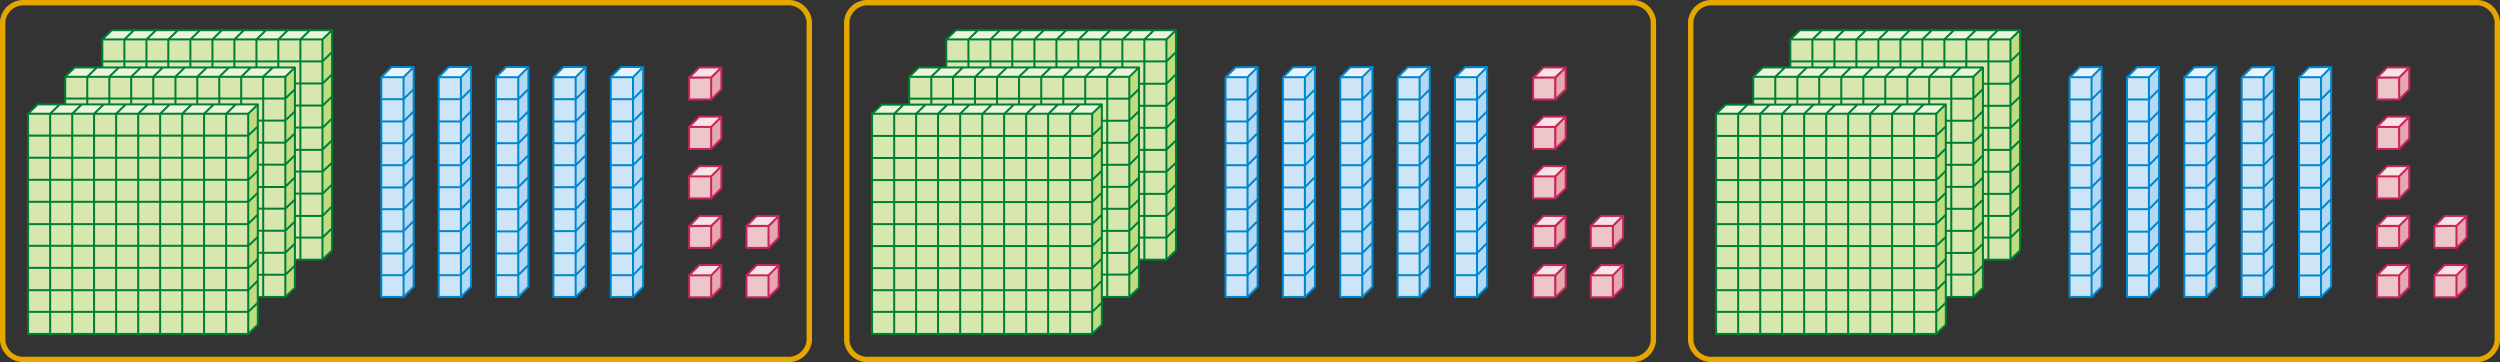 <svg xmlns="http://www.w3.org/2000/svg" xmlns:xlink="http://www.w3.org/1999/xlink" viewBox="0 0 370.45 53.66"><rect x="0" y="0" width="370.45" height="53.66" fill="#333333" stroke="none"/><defs><style>.cls-1,.cls-10,.cls-14,.cls-15,.cls-6{fill:none;}.cls-2{clip-path:url(#clip-path);}.cls-3{fill:#cee5f7;}.cls-4{fill:#b3d8f3;}.cls-5{fill:#e8f3fc;}.cls-6{stroke:#0086cd;}.cls-10,.cls-14,.cls-6{stroke-linejoin:round;stroke-width:0.3px;}.cls-7{fill:#d7e7af;}.cls-8{fill:#c1db81;}.cls-9{fill:#ecf4d9;}.cls-10{stroke:#007e35;}.cls-10,.cls-14{stroke-linecap:round;}.cls-11{fill:#edc6c9;}.cls-12{fill:#e4a7ae;}.cls-13{fill:#f7e4e5;}.cls-14{stroke:#c8245b;}.cls-15{stroke:#e6a600;stroke-width:0.8px;}</style><clipPath id="clip-path"><rect class="cls-1" width="370.45" height="53.66"/></clipPath></defs><title>자산 1</title><g id="레이어_2" data-name="레이어 2"><g id="레이어_1-2" data-name="레이어 1"><g class="cls-2"><rect class="cls-3" x="56.54" y="11.44" width="3.26" height="32.59"/><polygon class="cls-4" points="59.8 44.03 61.3 42.52 61.3 9.93 59.8 11.44 59.8 44.03"/><polygon class="cls-5" points="59.8 11.44 61.3 9.93 58.04 9.93 56.54 11.44 59.8 11.44"/><path class="cls-6" d="M61.3,9.93l-1.5,1.51m0,0H56.54M59.8,44V11.44m1.5,27.83-1.5,1.51m1.5-14.55-1.5,1.51M61.3,36l-1.5,1.51m1.5-4.77-1.5,1.5m1.5-4.76L59.8,31m0-6.52L61.3,23m-1.5-1.75,1.5-1.51M59.8,18l1.5-1.51M59.8,14.7l1.5-1.5M56.54,40.78H59.8m-3.26-13H59.8m-3.26,9.78H59.8m-3.26-3.27H59.8M56.54,31H59.8m0-6.52H56.54m3.26-3.26H56.54M59.8,18H56.54M59.8,14.7H56.54M58,9.93l-1.5,1.51V44H59.8l1.5-1.51V9.93Z"/><rect class="cls-3" x="65.04" y="11.44" width="3.26" height="32.59"/><polygon class="cls-4" points="68.3 44.03 69.8 42.52 69.8 9.93 68.3 11.44 68.3 44.03"/><polygon class="cls-5" points="68.3 11.44 69.8 9.93 66.54 9.93 65.04 11.44 68.3 11.44"/><path class="cls-6" d="M69.8,9.93l-1.5,1.51m0,0H65M68.3,44V11.44m1.5,27.83-1.5,1.51m1.5-14.55-1.5,1.51M69.8,36l-1.5,1.51m1.5-4.77-1.5,1.5m1.5-4.76L68.3,31m0-6.52L69.8,23m-1.5-1.75,1.5-1.51M68.3,18l1.5-1.51M68.3,14.7l1.5-1.5M65,40.78H68.3M65,27.74H68.3M65,37.52H68.3M65,34.25H68.3M65,31H68.3m0-6.52H65m3.26-3.26H65M68.3,18H65M68.3,14.7H65m1.5-4.77L65,11.44V44H68.3l1.5-1.51V9.93Z"/><rect class="cls-3" x="73.54" y="11.44" width="3.26" height="32.59"/><polygon class="cls-4" points="76.8 44.03 78.3 42.52 78.3 9.93 76.8 11.44 76.8 44.03"/><polygon class="cls-5" points="76.8 11.44 78.3 9.93 75.04 9.93 73.54 11.44 76.8 11.44"/><path class="cls-6" d="M78.3,9.93l-1.5,1.51m0,0H73.54M76.8,44V11.44m1.5,27.83-1.5,1.51m1.5-14.55-1.5,1.51M78.3,36l-1.5,1.51m1.5-4.77-1.5,1.5m1.5-4.76L76.8,31m0-6.52L78.3,23m-1.5-1.75,1.5-1.51M76.8,18l1.5-1.51M76.8,14.7l1.5-1.5M73.54,40.78H76.8m-3.26-13H76.8m-3.26,9.78H76.8m-3.26-3.27H76.8M73.54,31H76.8m0-6.52H73.54m3.26-3.26H73.54M76.8,18H73.54M76.8,14.7H73.54M75,9.93l-1.5,1.51V44H76.8l1.5-1.51V9.93Z"/><rect class="cls-3" x="82.04" y="11.44" width="3.26" height="32.59"/><polygon class="cls-4" points="85.3 44.03 86.8 42.52 86.8 9.93 85.3 11.44 85.3 44.03"/><polygon class="cls-5" points="85.3 11.44 86.8 9.93 83.54 9.93 82.04 11.44 85.3 11.44"/><path class="cls-6" d="M86.8,9.93l-1.5,1.51m0,0H82M85.3,44V11.44m1.5,27.83-1.5,1.51m1.5-14.55-1.5,1.51M86.8,36l-1.5,1.51m1.5-4.77-1.5,1.5m1.5-4.76L85.3,31m0-6.52L86.8,23m-1.5-1.75,1.5-1.51M85.3,18l1.5-1.51M85.3,14.7l1.5-1.5M82,40.78H85.3M82,27.74H85.3M82,37.52H85.3M82,34.25H85.3M82,31H85.3m0-6.52H82m3.26-3.26H82M85.3,18H82M85.3,14.7H82m1.5-4.77L82,11.44V44H85.3l1.5-1.51V9.93Z"/><rect class="cls-3" x="90.54" y="11.44" width="3.26" height="32.59"/><polygon class="cls-4" points="93.8 44.03 95.3 42.52 95.3 9.93 93.8 11.44 93.8 44.03"/><polygon class="cls-5" points="93.8 11.44 95.3 9.93 92.04 9.93 90.54 11.44 93.8 11.44"/><path class="cls-6" d="M95.3,9.93l-1.5,1.51m0,0H90.54M93.8,44V11.44m1.5,27.83-1.5,1.51m1.5-14.55-1.5,1.51M95.3,36l-1.5,1.51m1.5-4.77-1.5,1.5m1.5-4.76L93.8,31m0-6.52L95.3,23m-1.5-1.75,1.5-1.51M93.8,18l1.5-1.51M93.8,14.7l1.5-1.5M90.54,40.78H93.8m-3.26-13H93.8m-3.26,9.78H93.8m-3.26-3.27H93.8M90.54,31H93.8m0-6.52H90.54m3.26-3.26H90.54M93.8,18H90.54M93.8,14.7H90.54M92,9.93l-1.5,1.51V44H93.8l1.5-1.51V9.93Z"/><rect class="cls-7" x="15.16" y="5.84" width="32.62" height="32.64"/><polygon class="cls-8" points="47.78 38.48 49.19 37.11 49.19 4.47 47.78 5.84 47.78 38.48"/><polygon class="cls-9" points="47.78 5.84 49.2 4.47 16.58 4.47 15.16 5.84 47.78 5.84"/><path class="cls-10" d="M19.85,4.47,18.43,5.84m4.69-1.37L21.7,5.84m4.67-1.37L24.94,5.84m4.7-1.37L28.21,5.84m4.67-1.37-1.4,1.37m4.67-1.37L34.73,5.84m4.69-1.37L38,5.84m4.67-1.37L41.24,5.84m4.69-1.37L44.51,5.84M49.2,4.47,47.78,5.84m0,0H15.16M47.78,38.48V5.84m1.42,28-1.42,1.38M49.2,20.79l-1.42,1.38m1.42,8.41L47.78,32m1.42-4.65-1.42,1.38m1.42-4.63-1.42,1.36m0-6.52,1.42-1.38m-1.42-1.88,1.42-1.37m-1.42-1.9L49.2,11M47.78,9.1,49.2,7.72m-34,27.49H47.78m-32.62-13H47.78M15.16,32H47.78M15.16,28.69H47.78M15.16,25.42H47.78m0-6.52H15.16m32.62-3.26H15.16m32.62-3.27H15.16M47.78,9.1H15.16m1.42-4.63L15.16,5.84V38.48H47.78l1.42-1.37V4.47ZM44.51,5.84V38.48M41.24,5.84V38.48M38,5.84V38.48M34.73,5.84V38.48M31.48,5.84V38.48M28.21,5.84V38.48M24.94,5.84V38.48M21.7,5.84V38.48M18.43,5.84V38.48"/><rect class="cls-7" x="9.66" y="11.35" width="32.62" height="32.64"/><polygon class="cls-8" points="42.28 43.98 43.7 42.61 43.7 9.97 42.28 11.35 42.28 43.98"/><polygon class="cls-9" points="42.28 11.35 43.7 9.97 11.08 9.97 9.66 11.35 42.28 11.35"/><path class="cls-10" d="M14.35,10l-1.42,1.38M17.62,10,16.2,11.35M20.87,10l-1.43,1.38M24.14,10l-1.43,1.38M27.38,10,26,11.35M30.65,10l-1.42,1.38M33.92,10l-1.43,1.38M37.16,10l-1.42,1.38M40.43,10,39,11.35M43.7,10l-1.42,1.38m0,0H9.66M42.28,44V11.35m1.42,28-1.42,1.38M43.7,26.29l-1.42,1.38m1.42,8.42-1.42,1.37m1.42-4.65-1.42,1.38m1.42-4.63-1.42,1.36m0-6.52L43.7,23m-1.42-1.88,1.42-1.37m-1.42-1.9L43.7,16.5m-1.42-1.9,1.42-1.38m-34,27.49H42.28m-32.62-13H42.28M9.66,37.46H42.28M9.66,34.19H42.28M9.66,30.92H42.28m0-6.52H9.66m32.62-3.26H9.66m32.62-3.27H9.66M42.28,14.6H9.66M11.08,10,9.66,11.35V44H42.28l1.42-1.37V10ZM39,11.35V44M35.74,11.35V44M32.49,11.35V44M29.23,11.35V44M26,11.35V44M22.71,11.35V44M19.44,11.35V44M16.2,11.35V44M12.93,11.35V44"/><rect class="cls-7" x="4.16" y="16.85" width="32.62" height="32.64"/><polygon class="cls-8" points="36.78 49.48 38.2 48.11 38.2 15.47 36.78 16.84 36.78 49.48"/><polygon class="cls-9" points="36.78 16.84 38.2 15.47 5.58 15.47 4.16 16.84 36.78 16.84"/><path class="cls-10" d="M8.85,15.47,7.43,16.85m4.69-1.38L10.7,16.85m4.67-1.38-1.43,1.38m4.7-1.38-1.43,1.38m4.67-1.38-1.4,1.38m4.67-1.38-1.42,1.38m4.69-1.38L27,16.85m4.67-1.38-1.42,1.38m4.69-1.38-1.42,1.38m4.69-1.38-1.42,1.38m0,0H4.16M36.78,49.48V16.85m1.42,28-1.42,1.38M38.2,31.79l-1.42,1.38m1.42,8.42L36.78,43m1.42-4.65-1.42,1.38m1.42-4.63-1.42,1.36m0-6.52,1.42-1.38m-1.42-1.88,1.42-1.37m-1.42-1.9L38.2,22m-1.42-1.9,1.42-1.38m-34,27.49H36.78m-32.62-13H36.78M4.16,43H36.78M4.16,39.69H36.78M4.16,36.42H36.78m0-6.52H4.16m32.62-3.26H4.16m32.62-3.27H4.16M36.78,20.1H4.16m1.42-4.63L4.16,16.85V49.48H36.78l1.42-1.37V15.47Zm27.93,1.38V49.48M30.24,16.85V49.48M27,16.85V49.48M23.73,16.85V49.48M20.48,16.85V49.48M17.21,16.85V49.48M13.94,16.85V49.48M10.7,16.85V49.48M7.43,16.85V49.48"/><rect class="cls-11" x="102.11" y="40.8" width="3.27" height="3.26"/><polygon class="cls-12" points="105.38 44.06 106.89 42.55 106.89 39.28 105.38 40.8 105.38 44.06"/><polygon class="cls-13" points="105.38 40.8 106.89 39.28 103.62 39.28 102.11 40.8 105.38 40.8"/><path class="cls-14" d="M105.38,40.8l1.51-1.52h-3.27l-1.51,1.52Zm0,3.26,1.51-1.51V39.28l-1.51,1.52Zm0,0h-3.27V40.8h3.27Z"/><rect class="cls-11" x="102.11" y="33.47" width="3.27" height="3.26"/><polygon class="cls-12" points="105.38 36.73 106.89 35.22 106.89 31.95 105.38 33.47 105.38 36.73"/><polygon class="cls-13" points="105.38 33.47 106.89 31.95 103.62 31.95 102.11 33.47 105.38 33.47"/><path class="cls-14" d="M105.38,33.47,106.89,32h-3.27l-1.51,1.52Zm0,3.26,1.51-1.51V32l-1.51,1.52Zm0,0h-3.27V33.47h3.27Z"/><rect class="cls-11" x="102.11" y="26.14" width="3.27" height="3.26"/><polygon class="cls-12" points="105.38 29.4 106.89 27.89 106.89 24.63 105.38 26.14 105.38 29.4"/><polygon class="cls-13" points="105.38 26.14 106.89 24.62 103.62 24.62 102.11 26.14 105.38 26.14"/><path class="cls-14" d="M105.38,26.14l1.51-1.52h-3.27l-1.51,1.52Zm0,3.26,1.51-1.51V24.62l-1.51,1.52Zm0,0h-3.27V26.14h3.27Z"/><rect class="cls-11" x="102.11" y="18.81" width="3.27" height="3.26"/><polygon class="cls-12" points="105.38 22.07 106.89 20.56 106.89 17.3 105.38 18.81 105.38 22.07"/><polygon class="cls-13" points="105.38 18.81 106.89 17.29 103.62 17.29 102.11 18.81 105.38 18.81"/><path class="cls-14" d="M105.38,18.81l1.51-1.52h-3.27l-1.51,1.52Zm0,3.26,1.51-1.51V17.29l-1.51,1.52Zm0,0h-3.27V18.81h3.27Z"/><rect class="cls-11" x="102.11" y="11.48" width="3.27" height="3.26"/><polygon class="cls-12" points="105.38 14.74 106.89 13.23 106.89 9.96 105.38 11.48 105.38 14.74"/><polygon class="cls-13" points="105.38 11.48 106.89 9.96 103.62 9.96 102.11 11.48 105.38 11.48"/><path class="cls-14" d="M105.38,11.48,106.89,10h-3.27l-1.51,1.52Zm0,3.26,1.51-1.51V10l-1.51,1.52Zm0,0h-3.27V11.48h3.27Z"/><rect class="cls-11" x="110.61" y="40.8" width="3.27" height="3.26"/><polygon class="cls-12" points="113.88 44.06 115.39 42.55 115.39 39.28 113.88 40.8 113.88 44.06"/><polygon class="cls-13" points="113.88 40.8 115.39 39.28 112.12 39.28 110.61 40.8 113.88 40.8"/><path class="cls-14" d="M113.88,40.8l1.51-1.52h-3.27l-1.51,1.52Zm0,3.26,1.51-1.51V39.28l-1.51,1.52Zm0,0h-3.27V40.8h3.27Z"/><rect class="cls-11" x="110.61" y="33.47" width="3.27" height="3.26"/><polygon class="cls-12" points="113.88 36.73 115.39 35.22 115.39 31.95 113.88 33.47 113.88 36.73"/><polygon class="cls-13" points="113.88 33.47 115.39 31.95 112.12 31.95 110.61 33.47 113.88 33.47"/><path class="cls-14" d="M113.88,33.47,115.39,32h-3.27l-1.51,1.52Zm0,3.26,1.51-1.51V32l-1.51,1.52Zm0,0h-3.27V33.47h3.27Z"/><path class="cls-15" d="M119.92,50.47a3.09,3.09,0,0,1-3.31,2.79H3.7A3.08,3.08,0,0,1,.4,50.47V3.19A3.09,3.09,0,0,1,3.7.4H116.61a3.1,3.1,0,0,1,3.31,2.79Z"/><rect class="cls-3" x="181.6" y="11.44" width="3.26" height="32.59"/><polygon class="cls-4" points="184.87 44.03 186.36 42.52 186.36 9.93 184.87 11.44 184.87 44.03"/><polygon class="cls-5" points="184.86 11.44 186.36 9.93 183.1 9.93 181.6 11.44 184.86 11.44"/><path class="cls-6" d="M186.36,9.93l-1.5,1.51m0,0H181.6M184.86,44V11.44m1.5,27.83-1.5,1.51m1.5-14.55-1.5,1.51m1.5,8.27-1.5,1.51m1.5-4.77-1.5,1.5m1.5-4.76L184.86,31m0-6.52,1.5-1.51m-1.5-1.75,1.5-1.51M184.86,18l1.5-1.51m-1.5-1.75,1.5-1.5M181.6,40.78h3.26m-3.26-13h3.26m-3.26,9.78h3.26m-3.26-3.27h3.26M181.6,31h3.26m0-6.52H181.6m3.26-3.26H181.6M184.86,18H181.6m3.26-3.26H181.6m1.5-4.77-1.5,1.51V44h3.26l1.5-1.51V9.93Z"/><rect class="cls-3" x="190.1" y="11.44" width="3.26" height="32.59"/><polygon class="cls-4" points="193.37 44.03 194.86 42.52 194.86 9.93 193.37 11.44 193.37 44.03"/><polygon class="cls-5" points="193.36 11.44 194.86 9.93 191.6 9.93 190.1 11.44 193.36 11.44"/><path class="cls-6" d="M194.86,9.93l-1.5,1.51m0,0H190.1M193.36,44V11.44m1.5,27.83-1.5,1.51m1.5-14.55-1.5,1.51m1.5,8.27-1.5,1.51m1.5-4.77-1.5,1.5m1.5-4.76L193.36,31m0-6.52,1.5-1.51m-1.5-1.75,1.5-1.51M193.36,18l1.5-1.51m-1.5-1.75,1.5-1.5M190.1,40.78h3.26m-3.26-13h3.26m-3.26,9.78h3.26m-3.26-3.27h3.26M190.1,31h3.26m0-6.52H190.1m3.26-3.26H190.1M193.36,18H190.1m3.26-3.26H190.1m1.5-4.77-1.5,1.51V44h3.26l1.5-1.51V9.93Z"/><rect class="cls-3" x="198.6" y="11.44" width="3.26" height="32.59"/><polygon class="cls-4" points="201.87 44.03 203.36 42.52 203.36 9.93 201.87 11.44 201.87 44.03"/><polygon class="cls-5" points="201.86 11.44 203.36 9.93 200.1 9.93 198.6 11.44 201.86 11.44"/><path class="cls-6" d="M203.36,9.93l-1.5,1.51m0,0H198.6M201.86,44V11.44m1.5,27.83-1.5,1.51m1.5-14.55-1.5,1.51m1.5,8.27-1.5,1.51m1.5-4.77-1.5,1.5m1.5-4.76L201.86,31m0-6.52,1.5-1.51m-1.5-1.75,1.5-1.51M201.86,18l1.5-1.51m-1.5-1.75,1.5-1.5M198.6,40.78h3.26m-3.26-13h3.26m-3.26,9.78h3.26m-3.26-3.27h3.26M198.6,31h3.26m0-6.52H198.6m3.26-3.26H198.6M201.86,18H198.6m3.26-3.26H198.6m1.5-4.77-1.5,1.51V44h3.26l1.5-1.51V9.93Z"/><rect class="cls-3" x="207.1" y="11.44" width="3.26" height="32.59"/><polygon class="cls-4" points="210.37 44.03 211.86 42.52 211.86 9.93 210.37 11.44 210.37 44.03"/><polygon class="cls-5" points="210.36 11.44 211.86 9.93 208.6 9.93 207.1 11.44 210.36 11.44"/><path class="cls-6" d="M211.86,9.93l-1.5,1.51m0,0H207.1M210.36,44V11.44m1.5,27.83-1.5,1.51m1.5-14.55-1.5,1.51m1.5,8.27-1.5,1.51m1.5-4.77-1.5,1.5m1.5-4.76L210.36,31m0-6.52,1.5-1.51m-1.5-1.75,1.5-1.51M210.36,18l1.5-1.51m-1.5-1.75,1.5-1.5M207.1,40.78h3.26m-3.26-13h3.26m-3.26,9.78h3.26m-3.26-3.27h3.26M207.1,31h3.26m0-6.52H207.1m3.26-3.26H207.1M210.36,18H207.1m3.26-3.26H207.1m1.5-4.77-1.5,1.51V44h3.26l1.5-1.51V9.93Z"/><rect class="cls-3" x="215.6" y="11.44" width="3.26" height="32.59"/><polygon class="cls-4" points="218.87 44.03 220.36 42.52 220.36 9.93 218.87 11.44 218.87 44.03"/><polygon class="cls-5" points="218.86 11.44 220.36 9.93 217.1 9.93 215.6 11.44 218.86 11.44"/><path class="cls-6" d="M220.36,9.93l-1.5,1.51m0,0H215.6M218.86,44V11.44m1.5,27.83-1.5,1.51m1.5-14.55-1.5,1.51m1.5,8.27-1.5,1.51m1.5-4.77-1.5,1.5m1.5-4.76L218.86,31m0-6.52,1.5-1.51m-1.5-1.75,1.5-1.51M218.86,18l1.5-1.51m-1.5-1.75,1.5-1.5M215.6,40.78h3.26m-3.26-13h3.26m-3.26,9.78h3.26m-3.26-3.27h3.26M215.6,31h3.26m0-6.52H215.6m3.26-3.26H215.6M218.86,18H215.6m3.26-3.26H215.6m1.5-4.77-1.5,1.51V44h3.26l1.5-1.51V9.93Z"/><rect class="cls-7" x="140.22" y="5.84" width="32.62" height="32.64"/><polygon class="cls-8" points="172.84 38.48 174.26 37.11 174.26 4.47 172.84 5.84 172.84 38.48"/><polygon class="cls-9" points="172.84 5.84 174.26 4.47 141.65 4.47 140.22 5.84 172.84 5.84"/><path class="cls-10" d="M144.92,4.47,143.5,5.84m4.68-1.37-1.42,1.37m4.67-1.37L150,5.84m4.69-1.37-1.42,1.37M158,4.47l-1.41,1.37m4.67-1.37-1.42,1.37m4.69-1.37-1.42,1.37m4.67-1.37-1.42,1.37M171,4.47l-1.43,1.37m4.69-1.37-1.42,1.37m0,0H140.22m32.62,32.64V5.84m1.42,28-1.42,1.38m1.42-14.42-1.42,1.38m1.42,8.41L172.84,32m1.42-4.65-1.42,1.38m1.42-4.63-1.42,1.36m0-6.52,1.42-1.38m-1.42-1.88,1.42-1.37m-1.42-1.9L174.26,11m-1.42-1.9,1.42-1.38m-34,27.49h32.62m-32.62-13h32.62M140.22,32h32.62m-32.62-3.27h32.62m-32.62-3.27h32.62m0-6.52H140.22m32.62-3.26H140.22m32.62-3.27H140.22M172.84,9.1H140.22m1.43-4.63-1.43,1.37V38.48h32.62l1.42-1.37V4.47Zm27.92,1.37V38.48M166.31,5.84V38.48M163.06,5.84V38.48M159.79,5.84V38.48M156.54,5.84V38.48M153.28,5.84V38.48M150,5.84V38.48M146.76,5.84V38.48M143.5,5.84V38.48"/><rect class="cls-7" x="134.72" y="11.35" width="32.62" height="32.64"/><polygon class="cls-8" points="167.34 43.98 168.76 42.61 168.76 9.97 167.34 11.35 167.34 43.98"/><polygon class="cls-9" points="167.34 11.35 168.76 9.97 136.15 9.97 134.72 11.35 167.34 11.35"/><path class="cls-10" d="M139.42,10,138,11.35M142.68,10l-1.42,1.38M145.93,10l-1.42,1.38M149.2,10l-1.42,1.38M152.45,10,151,11.35M155.71,10l-1.42,1.38M159,10l-1.42,1.38M162.23,10l-1.42,1.38M165.5,10l-1.43,1.38m4.7-1.38-1.43,1.38m0,0H134.72M167.34,44V11.35m1.42,28-1.42,1.38m1.42-14.42-1.42,1.38m1.42,8.42-1.42,1.37m1.42-4.65-1.42,1.38m1.42-4.63-1.42,1.36m0-6.52L168.76,23m-1.42-1.88,1.42-1.37m-1.42-1.9,1.42-1.37m-1.42-1.9,1.42-1.38m-34,27.49h32.62m-32.62-13h32.62m-32.62,9.79h32.62m-32.62-3.27h32.62m-32.62-3.27h32.62m0-6.52H134.72m32.62-3.26H134.72m32.62-3.27H134.72m32.62-3.27H134.72M136.15,10l-1.43,1.38V44h32.62l1.43-1.37V10Zm27.92,1.38V44m-3.26-32.63V44m-3.25-32.63V44m-3.27-32.63V44M151,11.35V44m-3.26-32.63V44m-3.27-32.63V44m-3.25-32.63V44M138,11.35V44"/><rect class="cls-7" x="129.23" y="16.85" width="32.62" height="32.64"/><polygon class="cls-8" points="161.84 49.48 163.26 48.11 163.26 15.47 161.84 16.84 161.84 49.48"/><polygon class="cls-9" points="161.84 16.84 163.27 15.47 130.65 15.47 129.22 16.84 161.84 16.84"/><path class="cls-10" d="M133.92,15.47l-1.42,1.38m4.68-1.38-1.42,1.38m4.67-1.38L139,16.85m4.69-1.38-1.42,1.38M147,15.47l-1.4,1.38m4.66-1.38-1.42,1.38m4.69-1.38-1.42,1.38m4.67-1.38-1.42,1.38M160,15.47l-1.43,1.38m4.7-1.38-1.43,1.38m0,0H129.22m32.62,32.63V16.85m1.42,28-1.42,1.38m1.42-14.42-1.42,1.38m1.42,8.42L161.84,43m1.42-4.65-1.42,1.38m1.42-4.63-1.42,1.36m0-6.52,1.42-1.38m-1.42-1.88,1.42-1.37m-1.42-1.9L163.26,22m-1.42-1.9,1.42-1.38m-34,27.49h32.62m-32.62-13h32.62M129.22,43h32.62m-32.62-3.27h32.62m-32.62-3.27h32.62m0-6.52H129.22m32.62-3.26H129.22m32.62-3.27H129.22m32.62-3.27H129.22m1.43-4.63-1.43,1.38V49.48h32.62l1.43-1.37V15.47Zm27.92,1.38V49.48m-3.26-32.63V49.48m-3.25-32.63V49.48m-3.27-32.63V49.48m-3.24-32.63V49.48m-3.27-32.63V49.48M139,16.85V49.48m-3.25-32.63V49.48M132.5,16.85V49.48"/><rect class="cls-11" x="227.17" y="40.8" width="3.27" height="3.26"/><polygon class="cls-12" points="230.45 44.06 231.96 42.55 231.96 39.28 230.45 40.8 230.45 44.06"/><polygon class="cls-13" points="230.45 40.8 231.96 39.28 228.68 39.28 227.17 40.8 230.45 40.8"/><path class="cls-14" d="M230.45,40.8,232,39.28h-3.28l-1.51,1.52Zm0,3.26L232,42.55V39.28l-1.51,1.52Zm0,0h-3.28V40.8h3.28Z"/><rect class="cls-11" x="227.17" y="33.47" width="3.27" height="3.26"/><polygon class="cls-12" points="230.45 36.73 231.96 35.22 231.96 31.95 230.45 33.47 230.45 36.73"/><polygon class="cls-13" points="230.45 33.47 231.96 31.95 228.68 31.95 227.17 33.47 230.45 33.47"/><path class="cls-14" d="M230.45,33.47,232,32h-3.28l-1.51,1.52Zm0,3.26L232,35.22V32l-1.51,1.52Zm0,0h-3.28V33.47h3.28Z"/><rect class="cls-11" x="227.17" y="26.14" width="3.27" height="3.26"/><polygon class="cls-12" points="230.45 29.4 231.96 27.89 231.96 24.63 230.45 26.14 230.45 29.4"/><polygon class="cls-13" points="230.45 26.14 231.96 24.62 228.68 24.62 227.17 26.14 230.45 26.14"/><path class="cls-14" d="M230.45,26.14,232,24.62h-3.28l-1.51,1.52Zm0,3.26L232,27.89V24.62l-1.51,1.52Zm0,0h-3.28V26.14h3.28Z"/><rect class="cls-11" x="227.17" y="18.81" width="3.27" height="3.26"/><polygon class="cls-12" points="230.45 22.07 231.96 20.56 231.96 17.3 230.45 18.81 230.45 22.07"/><polygon class="cls-13" points="230.45 18.81 231.96 17.29 228.68 17.29 227.17 18.81 230.45 18.81"/><path class="cls-14" d="M230.45,18.81,232,17.29h-3.28l-1.51,1.52Zm0,3.26L232,20.56V17.29l-1.51,1.52Zm0,0h-3.28V18.81h3.28Z"/><rect class="cls-11" x="227.17" y="11.48" width="3.27" height="3.26"/><polygon class="cls-12" points="230.45 14.74 231.96 13.23 231.96 9.96 230.45 11.48 230.45 14.74"/><polygon class="cls-13" points="230.45 11.48 231.96 9.96 228.68 9.96 227.17 11.48 230.45 11.48"/><path class="cls-14" d="M230.45,11.48,232,10h-3.28l-1.51,1.52Zm0,3.26L232,13.23V10l-1.51,1.52Zm0,0h-3.28V11.48h3.28Z"/><rect class="cls-11" x="235.67" y="40.8" width="3.27" height="3.26"/><polygon class="cls-12" points="238.95 44.06 240.46 42.55 240.46 39.28 238.95 40.8 238.95 44.06"/><polygon class="cls-13" points="238.95 40.8 240.46 39.28 237.18 39.28 235.67 40.8 238.95 40.8"/><path class="cls-14" d="M239,40.8l1.51-1.52h-3.28l-1.51,1.52Zm0,3.26,1.51-1.51V39.28L239,40.8Zm0,0h-3.28V40.8H239Z"/><rect class="cls-11" x="235.67" y="33.47" width="3.27" height="3.26"/><polygon class="cls-12" points="238.95 36.73 240.46 35.22 240.46 31.95 238.95 33.47 238.95 36.73"/><polygon class="cls-13" points="238.95 33.47 240.46 31.95 237.18 31.95 235.67 33.47 238.95 33.47"/><path class="cls-14" d="M239,33.47,240.46,32h-3.28l-1.51,1.52Zm0,3.26,1.51-1.51V32L239,33.47Zm0,0h-3.28V33.47H239Z"/><path class="cls-15" d="M245,50.47a3.08,3.08,0,0,1-3.3,2.79H128.77a3.08,3.08,0,0,1-3.3-2.79V3.19A3.09,3.09,0,0,1,128.77.4H241.68A3.09,3.09,0,0,1,245,3.19Z"/><rect class="cls-3" x="306.67" y="11.44" width="3.26" height="32.59"/><polygon class="cls-4" points="309.93 44.03 311.43 42.52 311.43 9.93 309.93 11.44 309.93 44.03"/><polygon class="cls-5" points="309.93 11.44 311.43 9.93 308.17 9.93 306.67 11.44 309.93 11.44"/><path class="cls-6" d="M311.43,9.93l-1.5,1.51m0,0h-3.26M309.93,44V11.44m1.5,27.83-1.5,1.51m1.5-14.55-1.5,1.51m1.5,8.27-1.5,1.51m1.5-4.77-1.5,1.5m1.5-4.76L309.93,31m0-6.52,1.5-1.51m-1.5-1.75,1.5-1.51M309.93,18l1.5-1.51m-1.5-1.75,1.5-1.5m-4.76,27.58h3.26m-3.26-13h3.26m-3.26,9.78h3.26m-3.26-3.27h3.26M306.67,31h3.26m0-6.52h-3.26m3.26-3.26h-3.26M309.93,18h-3.26m3.26-3.26h-3.26m1.5-4.77-1.5,1.51V44h3.26l1.5-1.51V9.93Z"/><rect class="cls-3" x="315.17" y="11.44" width="3.26" height="32.59"/><polygon class="cls-4" points="318.43 44.03 319.93 42.52 319.93 9.93 318.43 11.44 318.43 44.03"/><polygon class="cls-5" points="318.43 11.44 319.93 9.93 316.67 9.93 315.17 11.44 318.43 11.44"/><path class="cls-6" d="M319.93,9.93l-1.5,1.51m0,0h-3.26M318.43,44V11.44m1.5,27.83-1.5,1.51m1.5-14.55-1.5,1.51m1.5,8.27-1.5,1.51m1.5-4.77-1.5,1.5m1.5-4.76L318.43,31m0-6.52,1.5-1.51m-1.5-1.75,1.5-1.51M318.43,18l1.5-1.51m-1.5-1.75,1.5-1.5m-4.76,27.58h3.26m-3.26-13h3.26m-3.26,9.78h3.26m-3.26-3.27h3.26M315.17,31h3.26m0-6.52h-3.26m3.26-3.26h-3.26M318.43,18h-3.26m3.26-3.26h-3.26m1.5-4.77-1.5,1.51V44h3.26l1.5-1.51V9.93Z"/><rect class="cls-3" x="323.67" y="11.44" width="3.26" height="32.59"/><polygon class="cls-4" points="326.93 44.03 328.43 42.52 328.43 9.93 326.93 11.44 326.93 44.03"/><polygon class="cls-5" points="326.93 11.44 328.43 9.93 325.17 9.93 323.67 11.44 326.93 11.44"/><path class="cls-6" d="M328.43,9.93l-1.5,1.51m0,0h-3.26M326.93,44V11.44m1.5,27.83-1.5,1.51m1.5-14.55-1.5,1.51m1.5,8.27-1.5,1.51m1.5-4.77-1.5,1.5m1.5-4.76L326.93,31m0-6.52,1.5-1.51m-1.5-1.75,1.5-1.51M326.93,18l1.5-1.51m-1.5-1.75,1.5-1.5m-4.76,27.58h3.26m-3.26-13h3.26m-3.26,9.78h3.26m-3.26-3.27h3.26M323.67,31h3.26m0-6.52h-3.26m3.26-3.26h-3.26M326.93,18h-3.26m3.26-3.26h-3.26m1.5-4.77-1.5,1.51V44h3.26l1.5-1.51V9.93Z"/><rect class="cls-3" x="332.17" y="11.44" width="3.26" height="32.59"/><polygon class="cls-4" points="335.43 44.03 336.93 42.52 336.93 9.93 335.43 11.44 335.43 44.03"/><polygon class="cls-5" points="335.43 11.44 336.93 9.93 333.67 9.93 332.17 11.44 335.43 11.44"/><path class="cls-6" d="M336.93,9.93l-1.5,1.51m0,0h-3.26M335.43,44V11.44m1.5,27.83-1.5,1.51m1.5-14.55-1.5,1.51m1.5,8.27-1.5,1.51m1.5-4.77-1.5,1.5m1.5-4.76L335.43,31m0-6.52,1.5-1.51m-1.5-1.75,1.5-1.51M335.43,18l1.5-1.51m-1.5-1.75,1.5-1.5m-4.76,27.58h3.26m-3.26-13h3.26m-3.26,9.78h3.26m-3.26-3.27h3.26M332.17,31h3.26m0-6.52h-3.26m3.26-3.26h-3.26M335.43,18h-3.26m3.26-3.26h-3.26m1.5-4.77-1.5,1.51V44h3.26l1.5-1.51V9.93Z"/><rect class="cls-3" x="340.67" y="11.44" width="3.26" height="32.59"/><polygon class="cls-4" points="343.93 44.03 345.43 42.52 345.43 9.93 343.93 11.44 343.93 44.03"/><polygon class="cls-5" points="343.93 11.44 345.43 9.93 342.17 9.93 340.67 11.44 343.93 11.44"/><path class="cls-6" d="M345.43,9.93l-1.5,1.51m0,0h-3.26M343.93,44V11.44m1.5,27.83-1.5,1.51m1.5-14.55-1.5,1.51m1.5,8.27-1.5,1.51m1.5-4.77-1.5,1.5m1.5-4.76L343.93,31m0-6.52,1.5-1.51m-1.5-1.75,1.5-1.51M343.93,18l1.5-1.51m-1.5-1.75,1.5-1.5m-4.76,27.58h3.26m-3.26-13h3.26m-3.26,9.78h3.26m-3.26-3.27h3.26M340.67,31h3.26m0-6.52h-3.26m3.26-3.26h-3.26M343.93,18h-3.26m3.26-3.26h-3.26m1.5-4.77-1.5,1.51V44h3.26l1.5-1.51V9.93Z"/><rect class="cls-7" x="265.29" y="5.84" width="32.62" height="32.64"/><polygon class="cls-8" points="297.91 38.48 299.33 37.11 299.33 4.47 297.91 5.84 297.91 38.48"/><polygon class="cls-9" points="297.91 5.84 299.33 4.47 266.71 4.47 265.29 5.84 297.91 5.84"/><path class="cls-10" d="M270,4.47l-1.43,1.37m4.69-1.37-1.42,1.37m4.67-1.37-1.42,1.37m4.69-1.37-1.43,1.37M283,4.47l-1.4,1.37m4.67-1.37-1.42,1.37m4.69-1.37-1.43,1.37m4.68-1.37-1.43,1.37m4.69-1.37-1.42,1.37m4.69-1.37-1.42,1.37m0,0H265.29m32.62,32.64V5.84m1.42,28-1.42,1.38m1.42-14.42-1.42,1.38m1.42,8.41L297.91,32m1.42-4.65-1.42,1.38m1.42-4.63-1.42,1.36m0-6.52,1.42-1.38m-1.42-1.88,1.42-1.37m-1.42-1.9L299.33,11m-1.42-1.9,1.42-1.38m-34,27.49h32.62m-32.62-13h32.62M265.29,32h32.62m-32.62-3.27h32.62m-32.62-3.27h32.62m0-6.52H265.29m32.62-3.26H265.29m32.62-3.27H265.29M297.91,9.1H265.29m1.42-4.63-1.42,1.37V38.48h32.62l1.42-1.37V4.47Zm27.93,1.37V38.48M291.37,5.84V38.48M288.12,5.84V38.48M284.86,5.84V38.48M281.61,5.84V38.48M278.34,5.84V38.48M275.08,5.84V38.48M271.83,5.84V38.48M268.56,5.84V38.48"/><rect class="cls-7" x="259.79" y="11.35" width="32.62" height="32.64"/><polygon class="cls-8" points="292.41 43.98 293.83 42.61 293.83 9.97 292.41 11.35 292.41 43.98"/><polygon class="cls-9" points="292.41 11.35 293.83 9.97 261.21 9.97 259.79 11.35 292.41 11.35"/><path class="cls-10" d="M264.49,10l-1.43,1.38M267.75,10l-1.42,1.38M271,10l-1.43,1.38m4.7-1.38-1.43,1.38M277.51,10l-1.4,1.38M280.78,10l-1.42,1.38M284.05,10l-1.42,1.38M287.29,10l-1.42,1.38M290.56,10l-1.42,1.38M293.83,10l-1.42,1.38m0,0H259.79M292.41,44V11.35m1.42,28-1.42,1.38m1.42-14.42-1.42,1.38m1.42,8.42-1.42,1.37m1.42-4.65-1.42,1.38m1.42-4.63-1.42,1.36m0-6.52L293.83,23m-1.42-1.88,1.42-1.37m-1.42-1.9,1.42-1.37m-1.42-1.9,1.42-1.38m-34,27.49h32.62m-32.62-13h32.62m-32.62,9.79h32.62m-32.62-3.27h32.62m-32.62-3.27h32.62m0-6.52H259.79m32.62-3.26H259.79m32.62-3.27H259.79m32.62-3.27H259.79M261.21,10l-1.42,1.38V44h32.62l1.42-1.37V10Zm27.93,1.38V44m-3.27-32.63V44m-3.24-32.63V44m-3.27-32.63V44m-3.25-32.63V44m-3.27-32.63V44m-3.27-32.63V44m-3.24-32.63V44m-3.27-32.63V44"/><rect class="cls-7" x="254.29" y="16.85" width="32.62" height="32.64"/><polygon class="cls-8" points="286.91 49.48 288.33 48.11 288.33 15.47 286.91 16.84 286.91 49.48"/><polygon class="cls-9" points="286.91 16.84 288.33 15.47 255.71 15.47 254.29 16.84 286.91 16.84"/><path class="cls-10" d="M259,15.47l-1.43,1.38m4.69-1.38-1.42,1.38m4.67-1.38-1.43,1.38m4.7-1.38-1.43,1.38M272,15.47l-1.4,1.38m4.67-1.38-1.42,1.38m4.69-1.38-1.42,1.38m4.67-1.38-1.43,1.38m4.69-1.38-1.42,1.38m4.69-1.38-1.42,1.38m0,0H254.29m32.62,32.63V16.85m1.42,28-1.42,1.38m1.42-14.42-1.42,1.38m1.42,8.42L286.91,43m1.42-4.65-1.42,1.38m1.42-4.63-1.42,1.36m0-6.52,1.42-1.38m-1.42-1.88,1.42-1.37m-1.42-1.9L288.33,22m-1.42-1.9,1.42-1.38m-34,27.49h32.62m-32.62-13h32.62M254.29,43h32.62m-32.62-3.27h32.62m-32.62-3.27h32.62m0-6.52H254.29m32.62-3.26H254.29m32.62-3.27H254.29m32.62-3.27H254.29m1.42-4.63-1.42,1.38V49.48h32.62l1.42-1.37V15.47Zm27.93,1.38V49.48m-3.27-32.63V49.48m-3.24-32.63V49.48m-3.27-32.63V49.48m-3.25-32.63V49.48m-3.27-32.63V49.48m-3.27-32.63V49.48m-3.24-32.63V49.48m-3.27-32.63V49.48"/><rect class="cls-11" x="352.24" y="40.8" width="3.28" height="3.26"/><polygon class="cls-12" points="355.51 44.06 357.02 42.55 357.02 39.28 355.51 40.8 355.51 44.06"/><polygon class="cls-13" points="355.51 40.8 357.02 39.28 353.75 39.28 352.24 40.8 355.51 40.8"/><path class="cls-14" d="M355.51,40.8,357,39.28h-3.27l-1.51,1.52Zm0,3.26L357,42.55V39.28l-1.51,1.52Zm0,0h-3.27V40.8h3.27Z"/><rect class="cls-11" x="352.24" y="33.47" width="3.28" height="3.26"/><polygon class="cls-12" points="355.51 36.73 357.02 35.22 357.02 31.95 355.51 33.47 355.51 36.73"/><polygon class="cls-13" points="355.51 33.47 357.02 31.95 353.75 31.95 352.24 33.47 355.51 33.47"/><path class="cls-14" d="M355.51,33.47,357,32h-3.27l-1.51,1.52Zm0,3.26L357,35.22V32l-1.51,1.52Zm0,0h-3.27V33.47h3.27Z"/><rect class="cls-11" x="352.24" y="26.14" width="3.28" height="3.26"/><polygon class="cls-12" points="355.51 29.4 357.02 27.89 357.02 24.63 355.51 26.14 355.51 29.4"/><polygon class="cls-13" points="355.51 26.14 357.02 24.62 353.75 24.62 352.24 26.14 355.51 26.14"/><path class="cls-14" d="M355.51,26.14,357,24.62h-3.27l-1.51,1.52Zm0,3.26L357,27.89V24.62l-1.51,1.52Zm0,0h-3.27V26.14h3.27Z"/><rect class="cls-11" x="352.24" y="18.81" width="3.28" height="3.26"/><polygon class="cls-12" points="355.51 22.07 357.02 20.56 357.02 17.3 355.51 18.81 355.51 22.07"/><polygon class="cls-13" points="355.51 18.81 357.02 17.29 353.75 17.29 352.24 18.81 355.51 18.81"/><path class="cls-14" d="M355.51,18.81,357,17.29h-3.27l-1.51,1.52Zm0,3.26L357,20.56V17.29l-1.51,1.52Zm0,0h-3.27V18.81h3.27Z"/><rect class="cls-11" x="352.24" y="11.48" width="3.28" height="3.26"/><polygon class="cls-12" points="355.51 14.74 357.02 13.23 357.02 9.96 355.51 11.48 355.51 14.74"/><polygon class="cls-13" points="355.51 11.48 357.02 9.96 353.75 9.96 352.24 11.48 355.51 11.48"/><path class="cls-14" d="M355.51,11.48,357,10h-3.27l-1.51,1.52Zm0,3.26L357,13.23V10l-1.51,1.52Zm0,0h-3.27V11.48h3.27Z"/><rect class="cls-11" x="360.74" y="40.8" width="3.28" height="3.26"/><polygon class="cls-12" points="364.01 44.06 365.52 42.55 365.52 39.28 364.01 40.8 364.01 44.06"/><polygon class="cls-13" points="364.01 40.8 365.52 39.28 362.25 39.28 360.74 40.8 364.01 40.8"/><path class="cls-14" d="M364,40.8l1.51-1.52h-3.27l-1.51,1.52Zm0,3.26,1.51-1.51V39.28L364,40.8Zm0,0h-3.27V40.8H364Z"/><rect class="cls-11" x="360.74" y="33.47" width="3.28" height="3.26"/><polygon class="cls-12" points="364.01 36.73 365.52 35.22 365.52 31.95 364.01 33.47 364.01 36.73"/><polygon class="cls-13" points="364.01 33.47 365.52 31.95 362.25 31.95 360.74 33.47 364.01 33.47"/><path class="cls-14" d="M364,33.47,365.52,32h-3.27l-1.51,1.52Zm0,3.26,1.51-1.51V32L364,33.47Zm0,0h-3.27V33.47H364Z"/><path class="cls-15" d="M370.05,50.47a3.08,3.08,0,0,1-3.3,2.79H253.83a3.09,3.09,0,0,1-3.3-2.79V3.19A3.09,3.09,0,0,1,253.83.4H366.75a3.09,3.09,0,0,1,3.3,2.79Z"/></g></g></g></svg>